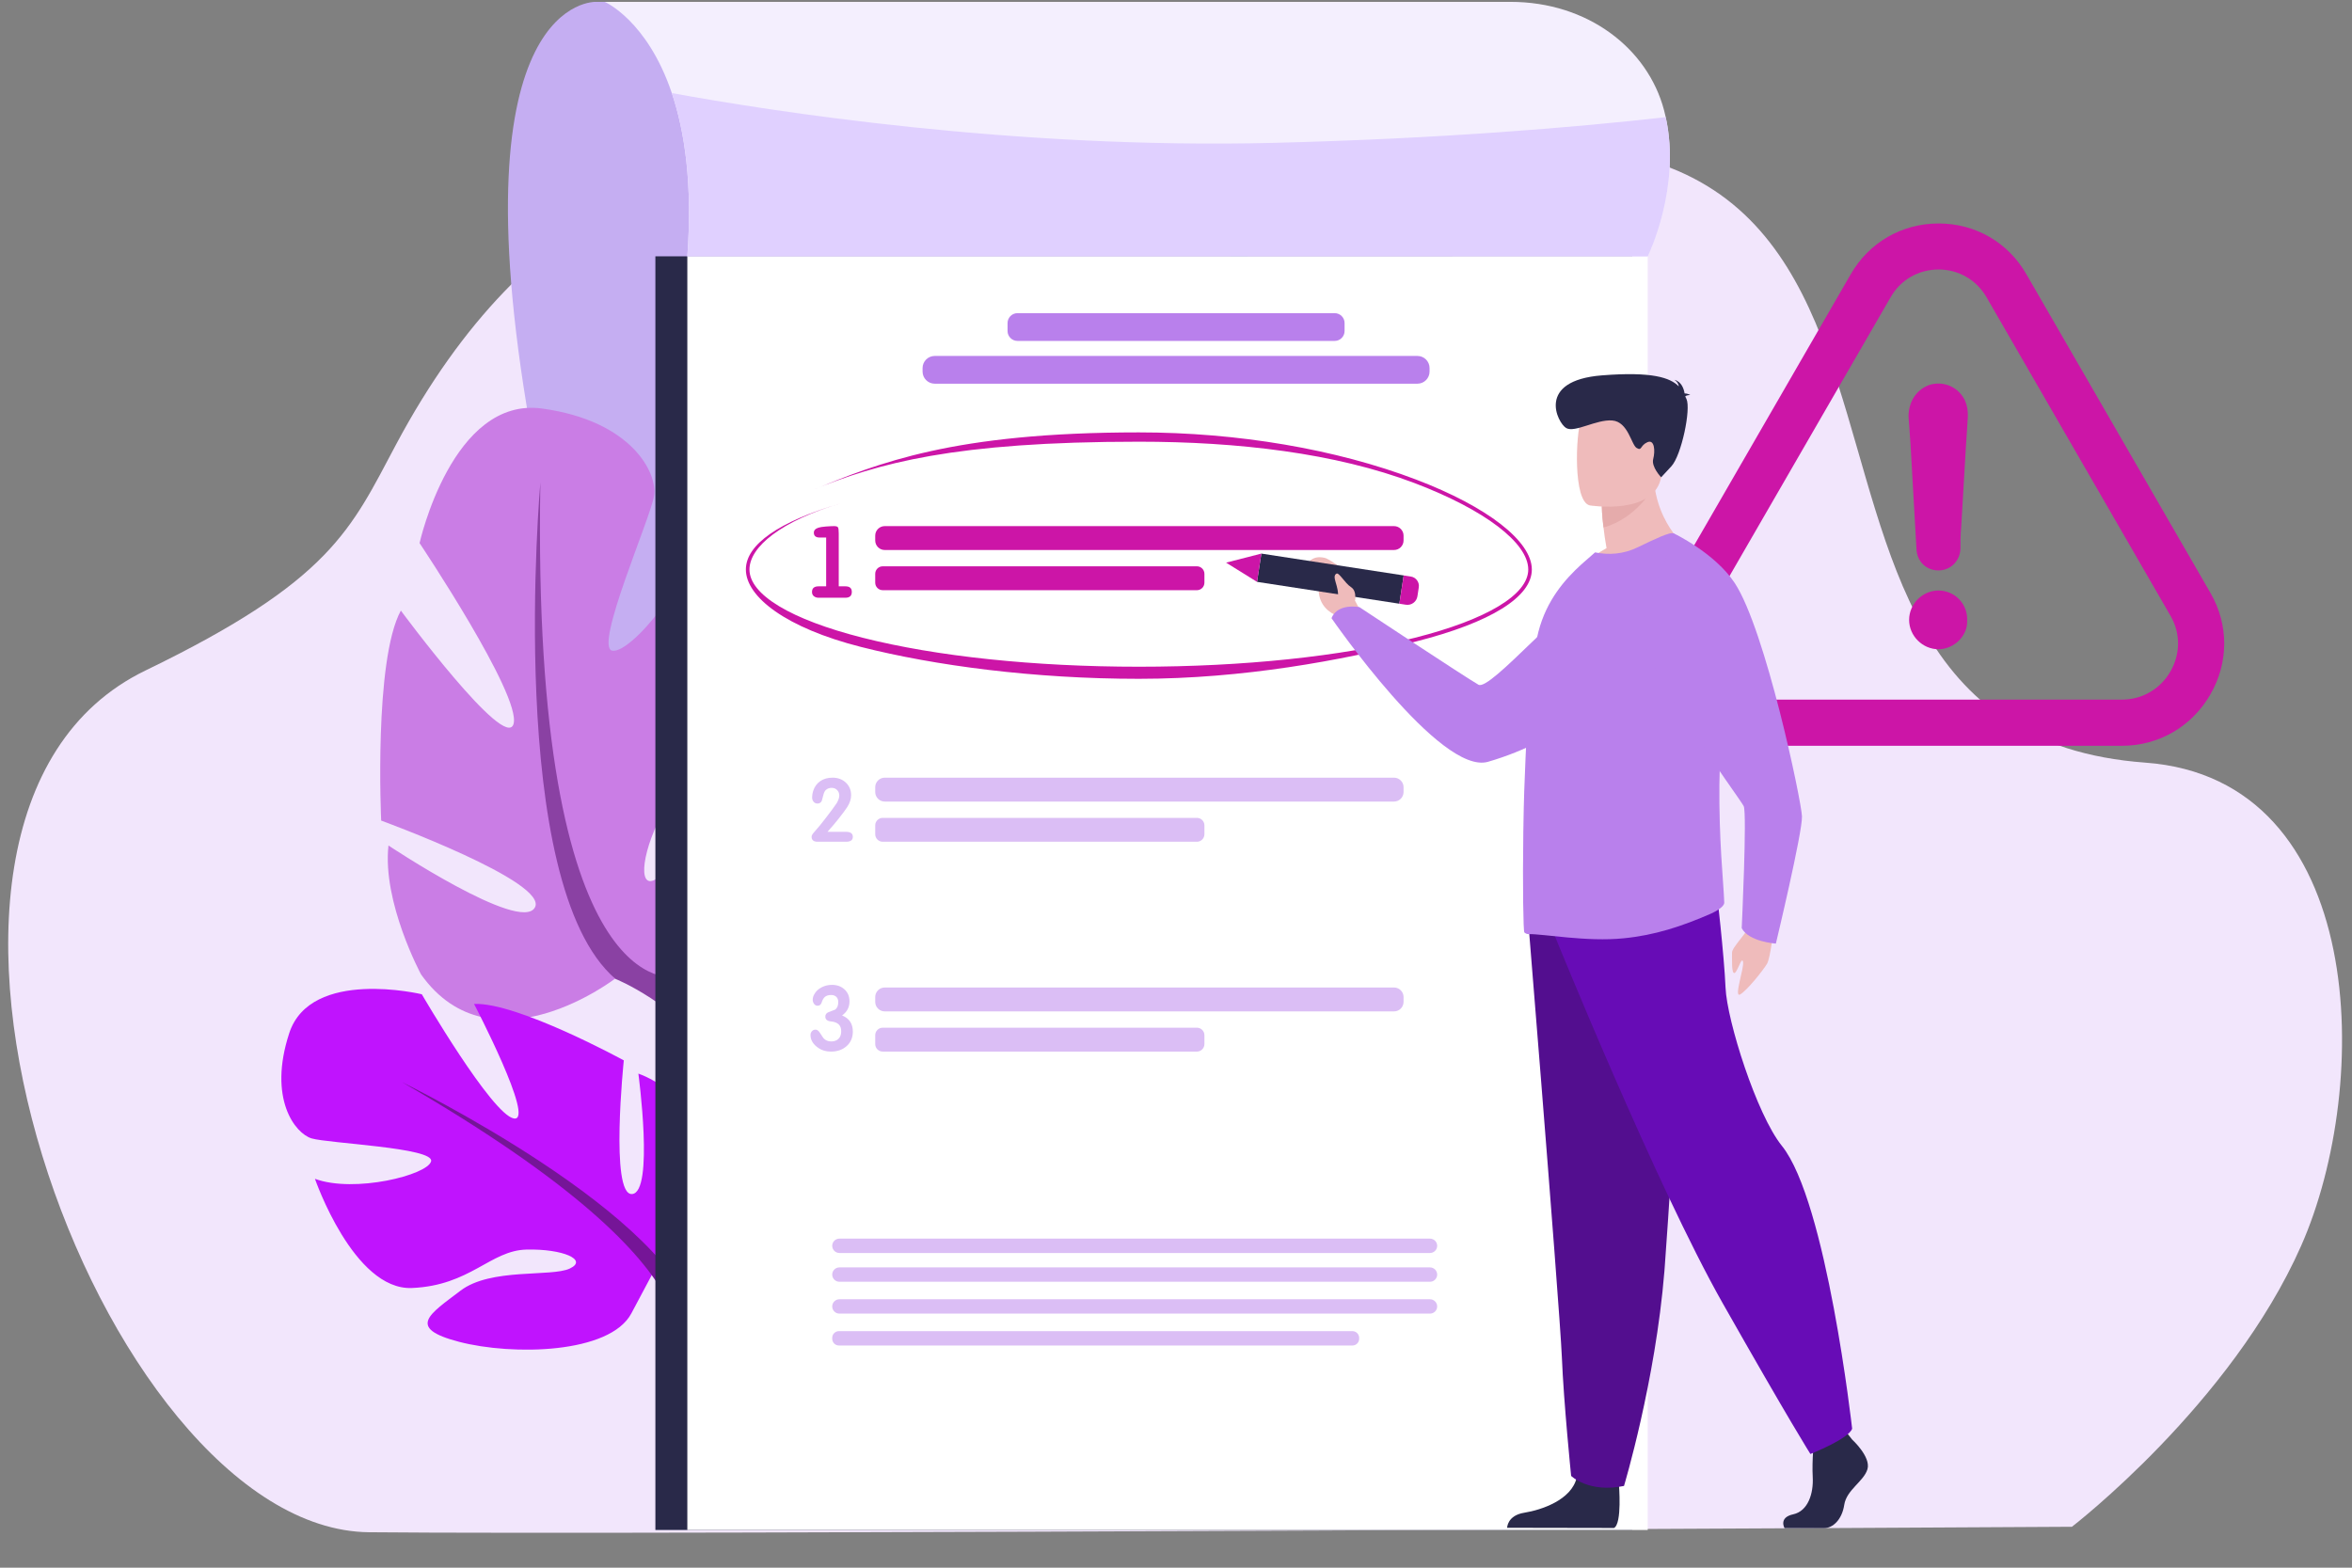<?xml version="1.0" encoding="UTF-8"?>
<svg width="120px" height="80px" viewBox="0 0 120 80" version="1.1" xmlns="http://www.w3.org/2000/svg" xmlns:xlink="http://www.w3.org/1999/xlink">
    <rect x="0" y="0" width="120" height="80" fill="#808080" stroke="none"/>
    <title>F897D2D7-75DF-41B4-8F24-2438E317CE6F</title>
    <g id="Credit-Plus---Advisory-Plans" stroke="none" stroke-width="1" fill="none" fill-rule="evenodd">
        <g id="Info-drawer-3" transform="translate(-224, -404)">
            <g id="Group-11" transform="translate(0, 328)">
                <g id="Group" transform="translate(224, 76)">
                    <path d="M105.71,77.912 C105.71,77.912 113.827,71.672 117.405,63.575 C121.044,55.339 120.811,39.752 109.459,38.918 C85.539,37.162 105.453,-1.102 67.615,9.285 C56.975,12.206 33.834,-2.872 20.211,22.676 C17.895,27.02 16.91,29.623 7.42,34.217 C-8.108,41.736 5.113,78.051 18.825,78.191 C32.537,78.33 105.71,77.912 105.71,77.912 Z" id="Fill-3" fill="#F2E6FC"></path>
                    <g id="warning-(3)" transform="translate(84.324, 11.351)" fill="#CC15A7" fill-rule="nonzero">
                        <path d="M14.578,18.783 C13.763,18.783 13.08,19.466 13.08,20.282 C13.08,21.097 13.763,21.78 14.578,21.78 C15.363,21.78 16.077,21.097 16.041,20.317 C16.077,19.46 15.399,18.783 14.578,18.783 Z" id="Path"></path>
                        <path d="M28.447,24.093 C29.388,22.469 29.394,20.533 28.459,18.915 L19.073,2.66 C18.144,1.024 16.466,0.053 14.584,0.053 C12.702,0.053 11.024,1.03 10.095,2.654 L0.697,18.927 C-0.238,20.563 -0.232,22.511 0.715,24.135 C1.65,25.742 3.322,26.707 5.192,26.707 L23.94,26.707 C25.816,26.707 27.5,25.73 28.447,24.093 Z M26.41,22.919 C25.888,23.818 24.965,24.351 23.934,24.351 L5.186,24.351 C4.167,24.351 3.25,23.83 2.741,22.949 C2.225,22.056 2.219,20.989 2.735,20.09 L12.133,3.823 C12.642,2.93 13.553,2.402 14.584,2.402 C15.609,2.402 16.526,2.936 17.036,3.829 L26.428,20.096 C26.931,20.971 26.925,22.026 26.41,22.919 Z" id="Shape"></path>
                        <path d="M14.207,8.264 C13.493,8.468 13.05,9.115 13.05,9.9 C13.086,10.374 13.116,10.853 13.152,11.327 C13.254,13.131 13.355,14.899 13.457,16.703 C13.493,17.315 13.967,17.758 14.578,17.758 C15.189,17.758 15.669,17.285 15.699,16.667 C15.699,16.296 15.699,15.954 15.735,15.576 C15.801,14.42 15.873,13.263 15.939,12.106 C15.975,11.357 16.041,10.608 16.077,9.859 C16.077,9.589 16.041,9.349 15.939,9.109 C15.633,8.438 14.92,8.096 14.207,8.264 Z" id="Path"></path>
                    </g>
                    <path d="M30.411,0.095 C30.411,0.095 23.213,-0.257 27.032,21.681 C27.032,21.681 29.601,29.128 26.358,33.927 L74.095,33.927 L74.095,0.095 L30.411,0.095" id="Fill-5" fill="#C5AEF2"></path>
                    <path d="M35.314,57.131 C35.314,57.131 31.979,53.241 35.109,50.769 C35.109,50.769 37.395,49.385 39.258,49.498 C39.258,49.498 36.617,53.926 37.472,54.367 C38.326,54.807 40.059,49.22 40.059,49.22 C40.059,49.22 45.26,48.716 46.934,49.52 C46.934,49.52 42.487,53.159 43.424,53.376 C44.36,53.592 49.163,50.02 49.163,50.02 C49.163,50.02 54.004,50.845 53.746,53.798 C53.488,56.751 51.82,57.663 51.087,57.584 C50.354,57.506 46.065,55.869 45.971,56.47 C45.878,57.07 48.46,59.034 50.268,59.126 C50.268,59.126 46.854,62.89 44.585,61.803 C42.317,60.717 42.124,58.995 40.709,58.349 C39.296,57.703 38.088,57.705 38.672,58.364 C39.256,59.022 41.815,59.662 42.624,61.092 C43.433,62.523 44.158,63.487 41.811,63.135 C39.464,62.782 35.649,61.064 35.482,59.098 C35.314,57.131 35.314,57.131 35.314,57.131" id="Fill-6" fill="#599DAD"></path>
                    <g id="Group-34" transform="translate(29.791, 48.807) rotate(-66) translate(-29.791, -48.807) translate(4.291, 31.807)">
                        <path d="M27.647,27.488 C27.647,27.488 24.825,29.576 24.629,33.305 L25.141,33.351 C25.141,33.351 26.043,29.494 27.672,27.987 C29.301,26.479 27.647,27.488 27.647,27.488" id="Fill-8" fill="#599DAD" transform="translate(26.509, 30.254) rotate(-1) translate(-26.509, -30.254) "></path>
                        <path d="M25.059,18.766 C25.059,18.766 18.066,14.85 21.33,9.536 C21.33,9.536 23.94,6.272 26.738,5.433 C26.738,5.433 25.246,13.359 26.738,13.545 C28.229,13.731 27.763,4.594 27.763,4.594 C27.763,4.594 35.13,1.051 38.02,1.33 C38.02,1.33 33.451,9.07 34.943,8.883 C36.435,8.696 41.563,0.864 41.563,0.864 C41.563,0.864 49.116,-0.535 50.328,3.941 C51.54,8.416 49.582,10.654 48.463,10.934 C47.344,11.214 40.164,11.121 40.351,12.053 C40.537,12.985 45.386,14.477 48.09,13.638 C48.09,13.638 45.106,21.004 41.19,20.631 C37.274,20.258 36.061,17.834 33.637,17.648 C31.213,17.461 29.442,18.114 30.654,18.766 C31.866,19.419 35.968,18.98 37.926,20.645 C39.885,22.309 41.47,23.335 37.833,24.081 C34.197,24.827 27.67,24.361 26.365,21.564 C25.059,18.766 25.059,18.766 25.059,18.766" id="Fill-12" fill="#CA7DE5" transform="translate(35.586, 12.528) rotate(-1) translate(-35.586, -12.528) "></path>
                        <path d="M46.878,5.34 C46.878,5.34 27.297,11.68 25.059,18.766 C25.059,18.766 25.152,21.937 23.195,25.573 L23.195,26.971 C23.195,26.971 25.246,22.216 26.365,21.564 C26.365,21.564 21.982,15.41 46.878,5.34" id="Fill-13" fill="#8A41A3" transform="translate(35.036, 16.156) rotate(-1) translate(-35.036, -16.156) "></path>
                        <path d="M21.723,22.366 C21.723,22.366 27.028,19.395 24.553,15.363 C24.553,15.363 22.572,12.888 20.45,12.251 C20.45,12.251 21.582,18.264 20.45,18.405 C19.318,18.546 19.672,11.615 19.672,11.615 C19.672,11.615 14.084,8.927 11.891,9.139 C11.891,9.139 15.357,15.01 14.225,14.869 C13.094,14.727 9.203,8.785 9.203,8.785 C9.203,8.785 3.474,7.724 2.554,11.119 C1.635,14.515 3.12,16.212 3.969,16.424 C4.818,16.637 10.264,16.566 10.123,17.273 C9.981,17.981 6.303,19.112 4.252,18.476 C4.252,18.476 6.515,24.064 9.486,23.781 C12.457,23.498 13.377,21.659 15.216,21.517 C17.055,21.376 18.399,21.871 17.479,22.366 C16.56,22.862 13.447,22.528 11.962,23.791 C10.476,25.054 9.274,25.832 12.033,26.398 C14.791,26.964 19.743,26.61 20.733,24.488 C21.723,22.366 21.723,22.366 21.723,22.366" id="Fill-9" fill="#C013FE" transform="translate(13.737, 17.633) rotate(69) translate(-13.737, -17.633) "></path>
                        <path d="M1.468,13.829 C1.468,13.829 16.322,18.64 18.02,24.015 C18.02,24.015 17.949,26.42 19.434,29.179 L19.434,30.24 C19.434,30.24 17.878,26.632 17.029,26.137 C17.029,26.137 20.354,21.469 1.468,13.829" id="Fill-10" fill="#751597" transform="translate(10.451, 22.035) rotate(74) translate(-10.451, -22.035) "></path>
                    </g>
                    <path d="M78.066,14.447 C78.066,14.447 74.854,15.864 73.844,19.46 L74.334,19.617 C74.334,19.617 76.06,16.052 77.98,14.939 C79.901,13.825 78.066,14.447 78.066,14.447" id="Fill-21" fill="#599DAD"></path>
                    <path d="M63.965,10.129 C63.965,10.129 61.084,14.802 62.971,20.33 L63.741,20.099 C63.741,20.099 62.804,13.976 64.291,10.838 C65.778,7.7 63.965,10.129 63.965,10.129" id="Fill-24" fill="#6BB7BF"></path>
                    <polygon id="Fill-25" fill="#292949" points="33.438 78.076 83.277 78.076 83.277 13.08 33.438 13.08"></polygon>
                    <polygon id="Fill-26" fill="#FFFFFF" points="35.068 78.076 84.068 78.076 84.068 13.08 35.068 13.08"></polygon>
                    <path d="M84.069,13.079 C84.068,13.08 84.068,13.08 84.068,13.08 L35.068,13.08 C35.339,9.374 34.93,6.684 34.276,4.749 C33.019,1.028 30.853,0.095 30.853,0.095 L77.066,0.095 C81.01,0.095 84.068,2.471 84.901,5.625 C84.932,5.744 84.961,5.862 84.986,5.98 C85.776,9.588 84.101,13.013 84.069,13.079" id="Fill-28" fill="#F4EFFE"></path>
                    <path d="M84.069,13.079 C84.068,13.08 84.068,13.08 84.068,13.08 L35.068,13.08 C35.339,9.374 34.93,6.684 34.276,4.749 C39.284,5.666 51.686,7.62 64.962,7.291 C73.55,7.077 80.337,6.503 84.986,5.98 C85.776,9.588 84.101,13.013 84.069,13.079" id="Fill-29" fill="#E0D0FF"></path>
                    <path d="M71.124,28.067 L45.138,28.067 C44.872,28.067 44.654,27.849 44.654,27.582 L44.654,27.333 C44.654,27.067 44.872,26.848 45.138,26.848 L71.124,26.848 C71.391,26.848 71.61,27.067 71.61,27.333 L71.61,27.582 C71.61,27.849 71.391,28.067 71.124,28.067" id="Fill-30" fill="#CC15A7"></path>
                    <path d="M61.067,30.118 L45.037,30.118 C44.826,30.118 44.654,29.946 44.654,29.735 L44.654,29.282 C44.654,29.071 44.826,28.899 45.037,28.899 L61.067,28.899 C61.277,28.899 61.45,29.071 61.45,29.282 L61.45,29.735 C61.45,29.946 61.277,30.118 61.067,30.118" id="Fill-31" fill="#CC15A7"></path>
                    <path d="M42.151,29.921 L42.151,27.431 L41.822,27.431 C41.623,27.431 41.523,27.348 41.523,27.182 C41.523,27.063 41.601,26.978 41.758,26.928 C41.837,26.902 41.964,26.882 42.138,26.868 C42.313,26.855 42.453,26.848 42.559,26.848 C42.662,26.848 42.727,26.869 42.754,26.911 C42.78,26.952 42.793,27.058 42.793,27.227 L42.793,29.921 L43.132,29.921 C43.351,29.921 43.46,30.015 43.46,30.205 C43.46,30.404 43.351,30.503 43.132,30.503 L41.767,30.503 C41.671,30.503 41.591,30.478 41.526,30.426 C41.461,30.375 41.429,30.303 41.429,30.21 C41.429,30.017 41.54,29.921 41.762,29.921 L42.151,29.921" id="Fill-32" fill="#CC15A7"></path>
                    <path d="M71.124,40.904 L45.138,40.904 C44.872,40.904 44.654,40.686 44.654,40.419 L44.654,40.17 C44.654,39.904 44.872,39.685 45.138,39.685 L71.124,39.685 C71.391,39.685 71.61,39.904 71.61,40.17 L71.61,40.419 C71.61,40.686 71.391,40.904 71.124,40.904" id="Fill-33" fill="#DBBEF5"></path>
                    <path d="M61.067,42.955 L45.037,42.955 C44.826,42.955 44.654,42.783 44.654,42.572 L44.654,42.119 C44.654,41.908 44.826,41.736 45.037,41.736 L61.067,41.736 C61.277,41.736 61.45,41.908 61.45,42.119 L61.45,42.572 C61.45,42.783 61.277,42.955 61.067,42.955" id="Fill-34" fill="#DBBEF5"></path>
                    <path d="M43.512,42.706 C43.512,42.872 43.396,42.955 43.164,42.955 L41.721,42.955 C41.513,42.955 41.408,42.871 41.408,42.704 C41.408,42.651 41.436,42.589 41.492,42.519 C41.574,42.425 41.694,42.284 41.853,42.097 C42.094,41.794 42.294,41.534 42.456,41.313 C42.512,41.24 42.591,41.129 42.693,40.979 C42.778,40.829 42.821,40.703 42.821,40.6 C42.821,40.486 42.784,40.391 42.711,40.317 C42.638,40.242 42.544,40.205 42.429,40.205 C42.318,40.205 42.221,40.239 42.138,40.31 C42.083,40.357 42.039,40.445 42.007,40.574 C41.966,40.741 41.94,40.838 41.928,40.865 C41.884,40.958 41.812,41.005 41.712,41.005 C41.624,41.005 41.555,40.973 41.505,40.908 C41.458,40.853 41.435,40.779 41.435,40.688 C41.435,40.586 41.451,40.481 41.483,40.376 C41.554,40.15 41.678,39.977 41.857,39.857 C42.027,39.742 42.234,39.685 42.477,39.685 C42.745,39.685 42.968,39.766 43.146,39.928 C43.331,40.098 43.424,40.315 43.424,40.58 C43.424,40.777 43.358,40.979 43.225,41.188 C43.153,41.303 43.001,41.506 42.773,41.796 C42.655,41.947 42.47,42.164 42.218,42.449 L43.168,42.449 C43.397,42.449 43.512,42.534 43.512,42.706" id="Fill-35" fill="#DBBEF5"></path>
                    <path d="M71.124,51.612 L45.138,51.612 C44.872,51.612 44.654,51.394 44.654,51.127 L44.654,50.878 C44.654,50.611 44.872,50.393 45.138,50.393 L71.124,50.393 C71.391,50.393 71.61,50.611 71.61,50.878 L71.61,51.127 C71.61,51.394 71.391,51.612 71.124,51.612" id="Fill-36" fill="#DBBEF5"></path>
                    <path d="M61.067,53.663 L45.037,53.663 C44.826,53.663 44.654,53.49 44.654,53.28 L44.654,52.827 C44.654,52.616 44.826,52.444 45.037,52.444 L61.067,52.444 C61.277,52.444 61.45,52.616 61.45,52.827 L61.45,53.28 C61.45,53.49 61.277,53.663 61.067,53.663" id="Fill-37" fill="#DBBEF5"></path>
                    <path d="M43.512,52.642 C43.512,52.953 43.402,53.204 43.184,53.393 C42.977,53.573 42.714,53.663 42.396,53.663 C42.151,53.663 41.94,53.604 41.767,53.487 C41.49,53.302 41.352,53.078 41.352,52.817 C41.352,52.742 41.376,52.678 41.425,52.624 C41.473,52.57 41.534,52.543 41.609,52.543 C41.687,52.543 41.76,52.595 41.829,52.7 C41.94,52.874 42.005,52.97 42.023,52.988 C42.122,53.093 42.249,53.145 42.405,53.145 C42.615,53.145 42.765,53.067 42.855,52.911 C42.897,52.834 42.918,52.735 42.918,52.614 C42.918,52.321 42.745,52.158 42.401,52.125 C42.206,52.106 42.108,52.024 42.108,51.877 C42.108,51.769 42.165,51.693 42.278,51.648 C42.489,51.57 42.597,51.529 42.6,51.526 C42.713,51.451 42.769,51.321 42.769,51.135 C42.769,51.024 42.736,50.936 42.671,50.872 C42.605,50.807 42.517,50.775 42.406,50.775 C42.269,50.775 42.161,50.808 42.084,50.874 C42.018,50.931 41.962,51.028 41.918,51.166 C41.882,51.271 41.814,51.323 41.712,51.323 C41.64,51.323 41.581,51.292 41.535,51.229 C41.489,51.166 41.465,51.097 41.465,51.023 C41.465,50.929 41.49,50.836 41.542,50.743 C41.625,50.587 41.755,50.466 41.928,50.379 C42.087,50.298 42.261,50.258 42.45,50.258 C42.705,50.258 42.917,50.335 43.087,50.489 C43.256,50.644 43.341,50.847 43.341,51.099 C43.341,51.402 43.215,51.641 42.963,51.819 C43.329,51.966 43.512,52.24 43.512,52.642" id="Fill-38" fill="#DBBEF5"></path>
                    <path d="M68.098,17.397 L51.909,17.397 C51.633,17.397 51.406,17.17 51.406,16.893 L51.406,16.485 C51.406,16.208 51.633,15.981 51.909,15.981 L68.098,15.981 C68.375,15.981 68.601,16.208 68.601,16.485 L68.601,16.893 C68.601,17.17 68.375,17.397 68.098,17.397" id="Fill-39" fill="#B980EC"></path>
                    <path d="M72.319,19.58 L47.689,19.58 C47.349,19.58 47.07,19.302 47.07,18.962 L47.07,18.782 C47.07,18.442 47.349,18.164 47.689,18.164 L72.319,18.164 C72.659,18.164 72.937,18.442 72.937,18.782 L72.937,18.962 C72.937,19.302 72.659,19.58 72.319,19.58" id="Fill-40" fill="#B980EC"></path>
                    <path d="M58.105,34.64 C52.767,34.64 47.701,33.97 43.925,33.013 C40.11,32.045 38.055,30.464 38.055,29.062 C38.055,27.791 39.729,26.622 42.898,25.682 C39.862,26.583 38.238,27.907 38.238,29.062 C38.238,30.344 40.343,31.613 44.013,32.544 C47.776,33.498 52.78,34.023 58.105,34.023 C63.429,34.023 68.434,33.498 72.197,32.544 C75.867,31.613 77.972,30.344 77.972,29.062 C77.972,27.704 75.755,26.017 72.187,24.658 C68.131,23.113 63.129,22.54 58.105,22.54 C48.672,22.54 44.79,23.641 41.421,25.021 C44.805,23.635 48.64,22.065 58.105,22.065 C63.149,22.065 68.172,22.92 72.248,24.472 C75.892,25.859 78.155,27.618 78.155,29.062 C78.155,30.464 76.054,31.769 72.239,32.737 C68.463,33.694 63.443,34.64 58.105,34.64" id="Fill-41" fill="#CC15A7"></path>
                    <path d="M90.52,47.153 C90.52,47.153 90.344,48.862 90.152,49.186 C89.959,49.509 89.138,50.542 88.788,50.744 C88.438,50.947 89.001,49.384 88.931,49.079 C88.859,48.775 88.642,49.635 88.488,49.655 C88.334,49.675 88.374,48.901 88.368,48.62 C88.362,48.338 89.118,47.643 89.385,47.044 C89.651,46.445 90.52,47.153 90.52,47.153" id="Fill-42" fill="#EFBBBB"></path>
                    <path d="M69.526,31.393 L69.133,30.652 C69.133,30.652 69.328,29.331 67.673,28.496 C67.673,28.496 67.068,28.25 66.727,28.743 C66.413,29.197 67.326,29.115 67.277,29.892 C67.228,30.669 67.597,31.125 68.11,31.378 L68.535,31.87 L69.526,31.393" id="Fill-43" fill="#EFBBBB"></path>
                    <path d="M85.162,29.621 C85.162,29.621 83.741,36.595 75.922,38.874 C73.481,39.585 67.936,31.549 67.936,31.549 C67.936,31.549 68.131,30.808 69.352,30.978 C69.352,30.978 74.751,34.553 75.431,34.941 C76.034,35.286 80.001,30.512 81.809,29.742 C83.617,28.972 85.162,29.621 85.162,29.621" id="Fill-44" fill="#B980EC"></path>
                    <polyline id="Fill-45" fill="#292949" points="71.617 29.365 71.395 30.808 64.134 29.693 64.355 28.25 71.617 29.365"></polyline>
                    <polyline id="Fill-46" fill="#CC15A7" points="62.556 28.712 64.134 29.693 64.355 28.25 62.556 28.712"></polyline>
                    <path d="M72.387,29.973 L72.317,30.43 C72.274,30.71 72.011,30.903 71.731,30.86 L71.395,30.808 L71.617,29.365 L71.982,29.421 C72.246,29.462 72.428,29.709 72.387,29.973" id="Fill-47" fill="#CC15A7"></path>
                    <path d="M94.497,73.461 C94.497,73.461 95.466,74.346 95.278,74.975 C95.088,75.604 94.213,76.023 94.094,76.792 C93.977,77.561 93.503,77.98 93.077,77.98 C92.651,77.98 91.047,77.98 91.047,77.98 C91.047,77.98 90.733,77.439 91.49,77.276 C92.248,77.113 92.533,76.21 92.486,75.371 C92.439,74.532 92.557,73.414 92.557,73.414 L94.165,73.042 L94.497,73.461" id="Fill-48" fill="#292949"></path>
                    <path d="M82.597,75.75 C82.597,75.75 82.77,77.765 82.345,77.974 L76.895,77.964 C76.895,77.964 76.895,77.335 77.77,77.195 C78.645,77.055 80.183,76.542 80.444,75.401 C80.704,74.259 82.597,75.75 82.597,75.75" id="Fill-49" fill="#292949"></path>
                    <path d="M77.995,47.292 C77.995,47.292 78.283,50.824 78.621,55.068 C79.08,60.835 79.632,67.918 79.687,69.259 C79.781,71.59 80.16,75.317 80.16,75.317 C80.16,75.317 81.059,76.202 82.857,75.829 C82.857,75.829 84.46,70.509 84.918,64.879 C84.925,64.787 84.932,64.694 84.939,64.601 C85.365,58.87 86.027,46.803 86.027,46.803 L77.995,47.292" id="Fill-50" fill="#530E8F"></path>
                    <path d="M79.308,47.712 C79.308,47.712 84.489,60.501 87.896,66.511 C91.303,72.522 92.368,74.198 92.368,74.198 C92.368,74.198 94.319,73.43 94.497,72.906 C94.497,72.906 93.194,61.303 90.913,58.474 C89.623,56.876 88.109,52.08 88.038,50.402 C87.967,48.725 87.577,45.405 87.577,45.405 L79.308,47.712" id="Fill-52" fill="#670CB6"></path>
                    <path d="M86.125,28.002 C86.125,28.002 82.619,29.694 80.598,29.066 C80.598,29.066 81.095,28.439 81.966,27.972 C81.896,27.566 81.842,27.214 81.811,26.916 C81.725,26.227 81.725,25.836 81.725,25.836 L83.077,24.773 L84.36,23.755 C84.259,26.617 86.125,28.002 86.125,28.002" id="Fill-53" fill="#EFBBBB"></path>
                    <path d="M87.972,46.061 C87.98,46.275 87.522,46.52 87.32,46.612 C85.819,47.27 84.42,47.729 82.834,47.882 C80.961,48.073 78.745,47.653 77.984,47.668 C77.906,47.668 77.836,47.637 77.774,47.584 C77.72,47.546 77.681,45.287 77.72,42.448 C77.72,42.333 77.72,42.218 77.727,42.104 L77.727,42.065 C77.743,40.955 77.782,39.792 77.836,38.629 C77.945,36.072 78.147,33.608 78.489,32.245 C78.901,30.638 79.834,29.574 80.681,28.801 L81.38,28.189 C82.08,28.327 82.818,28.288 83.557,27.929 C84.365,27.538 85.236,27.117 85.376,27.224 C86.433,27.997 87.149,29.735 87.529,31.954 C87.747,33.233 87.856,34.664 87.848,36.164 C87.848,36.715 87.832,37.282 87.801,37.841 C87.615,40.871 87.801,43.504 87.91,45.027 C87.941,45.471 87.965,45.816 87.972,46.061" id="Fill-54" fill="#B980EC"></path>
                    <path d="M84.384,24.849 C84.384,24.849 83.497,26.464 81.811,26.916 C81.725,26.227 81.725,25.836 81.725,25.836 L83.077,24.773 L84.384,24.849" id="Fill-56" fill="#E5ABAB"></path>
                    <path d="M81.109,25.79 C81.109,25.79 84.453,26.337 84.767,24.281 C85.08,22.225 85.724,20.911 83.602,20.475 C81.48,20.039 80.944,20.761 80.67,21.423 C80.395,22.084 80.247,25.595 81.109,25.79" id="Fill-57" fill="#EFBBBB"></path>
                    <path d="M85.982,20.229 C86.013,20.194 86.083,20.166 86.238,20.157 C86.238,20.157 86.114,20.079 85.948,20.075 C85.915,19.859 85.799,19.475 85.426,19.382 C85.426,19.382 85.627,19.489 85.653,19.719 C85.221,19.275 84.296,18.952 81.733,19.155 C78.355,19.421 79.468,21.584 79.905,21.842 C80.343,22.1 81.443,21.393 82.258,21.457 C83.073,21.522 83.228,22.699 83.504,22.861 C83.781,23.023 83.672,22.737 84.046,22.568 C84.42,22.399 84.455,23.019 84.348,23.421 C84.239,23.824 84.753,24.356 84.753,24.356 C84.753,24.356 84.753,24.356 85.272,23.797 C85.792,23.237 86.281,20.869 86.045,20.364 C86.024,20.319 86.003,20.274 85.982,20.229" id="Fill-58" fill="#292949"></path>
                    <path d="M85.374,27.207 C85.374,27.207 87.491,28.209 88.505,29.75 C90.079,32.139 91.903,40.847 91.937,41.654 C91.97,42.46 90.605,48.153 90.605,48.153 C90.605,48.153 89.221,48.062 88.863,47.363 C88.863,47.363 89.14,41.514 88.965,41.138 C88.79,40.761 83.193,33.291 83.822,31.697 C84.451,30.103 85.374,27.207 85.374,27.207" id="Fill-59" fill="#B980EC"></path>
                    <path d="M69.126,30.616 C69.126,30.616 69.24,30.162 68.925,29.958 C68.61,29.753 68.32,29.198 68.187,29.273 C67.912,29.429 68.338,29.914 68.26,30.518 C68.233,30.73 68.725,31.285 69.126,30.616" id="Fill-60" fill="#EFBBBB"></path>
                    <path d="M72.958,63.941 L42.827,63.941 C42.625,63.941 42.46,63.776 42.46,63.574 C42.46,63.373 42.625,63.208 42.827,63.208 L72.958,63.208 C73.16,63.208 73.325,63.373 73.325,63.574 C73.325,63.776 73.16,63.941 72.958,63.941" id="Fill-65" fill="#DBBEF5"></path>
                    <path d="M72.958,65.409 L42.827,65.409 C42.625,65.409 42.46,65.244 42.46,65.042 C42.46,64.841 42.625,64.676 42.827,64.676 L72.958,64.676 C73.16,64.676 73.325,64.841 73.325,65.042 C73.325,65.244 73.16,65.409 72.958,65.409" id="Fill-66" fill="#DBBEF5"></path>
                    <path d="M72.958,67.035 L42.827,67.035 C42.625,67.035 42.46,66.871 42.46,66.669 C42.46,66.467 42.625,66.302 42.827,66.302 L72.958,66.302 C73.16,66.302 73.325,66.467 73.325,66.669 C73.325,66.871 73.16,67.035 72.958,67.035" id="Fill-67" fill="#DBBEF5"></path>
                    <path d="M69.002,68.662 L42.802,68.662 C42.614,68.662 42.46,68.508 42.46,68.319 L42.46,68.271 C42.46,68.083 42.614,67.929 42.802,67.929 L69.002,67.929 C69.19,67.929 69.345,68.083 69.345,68.271 L69.345,68.319 C69.345,68.508 69.19,68.662 69.002,68.662" id="Fill-68" fill="#DBBEF5"></path>
                </g>
            </g>
        </g>
    </g>
</svg>